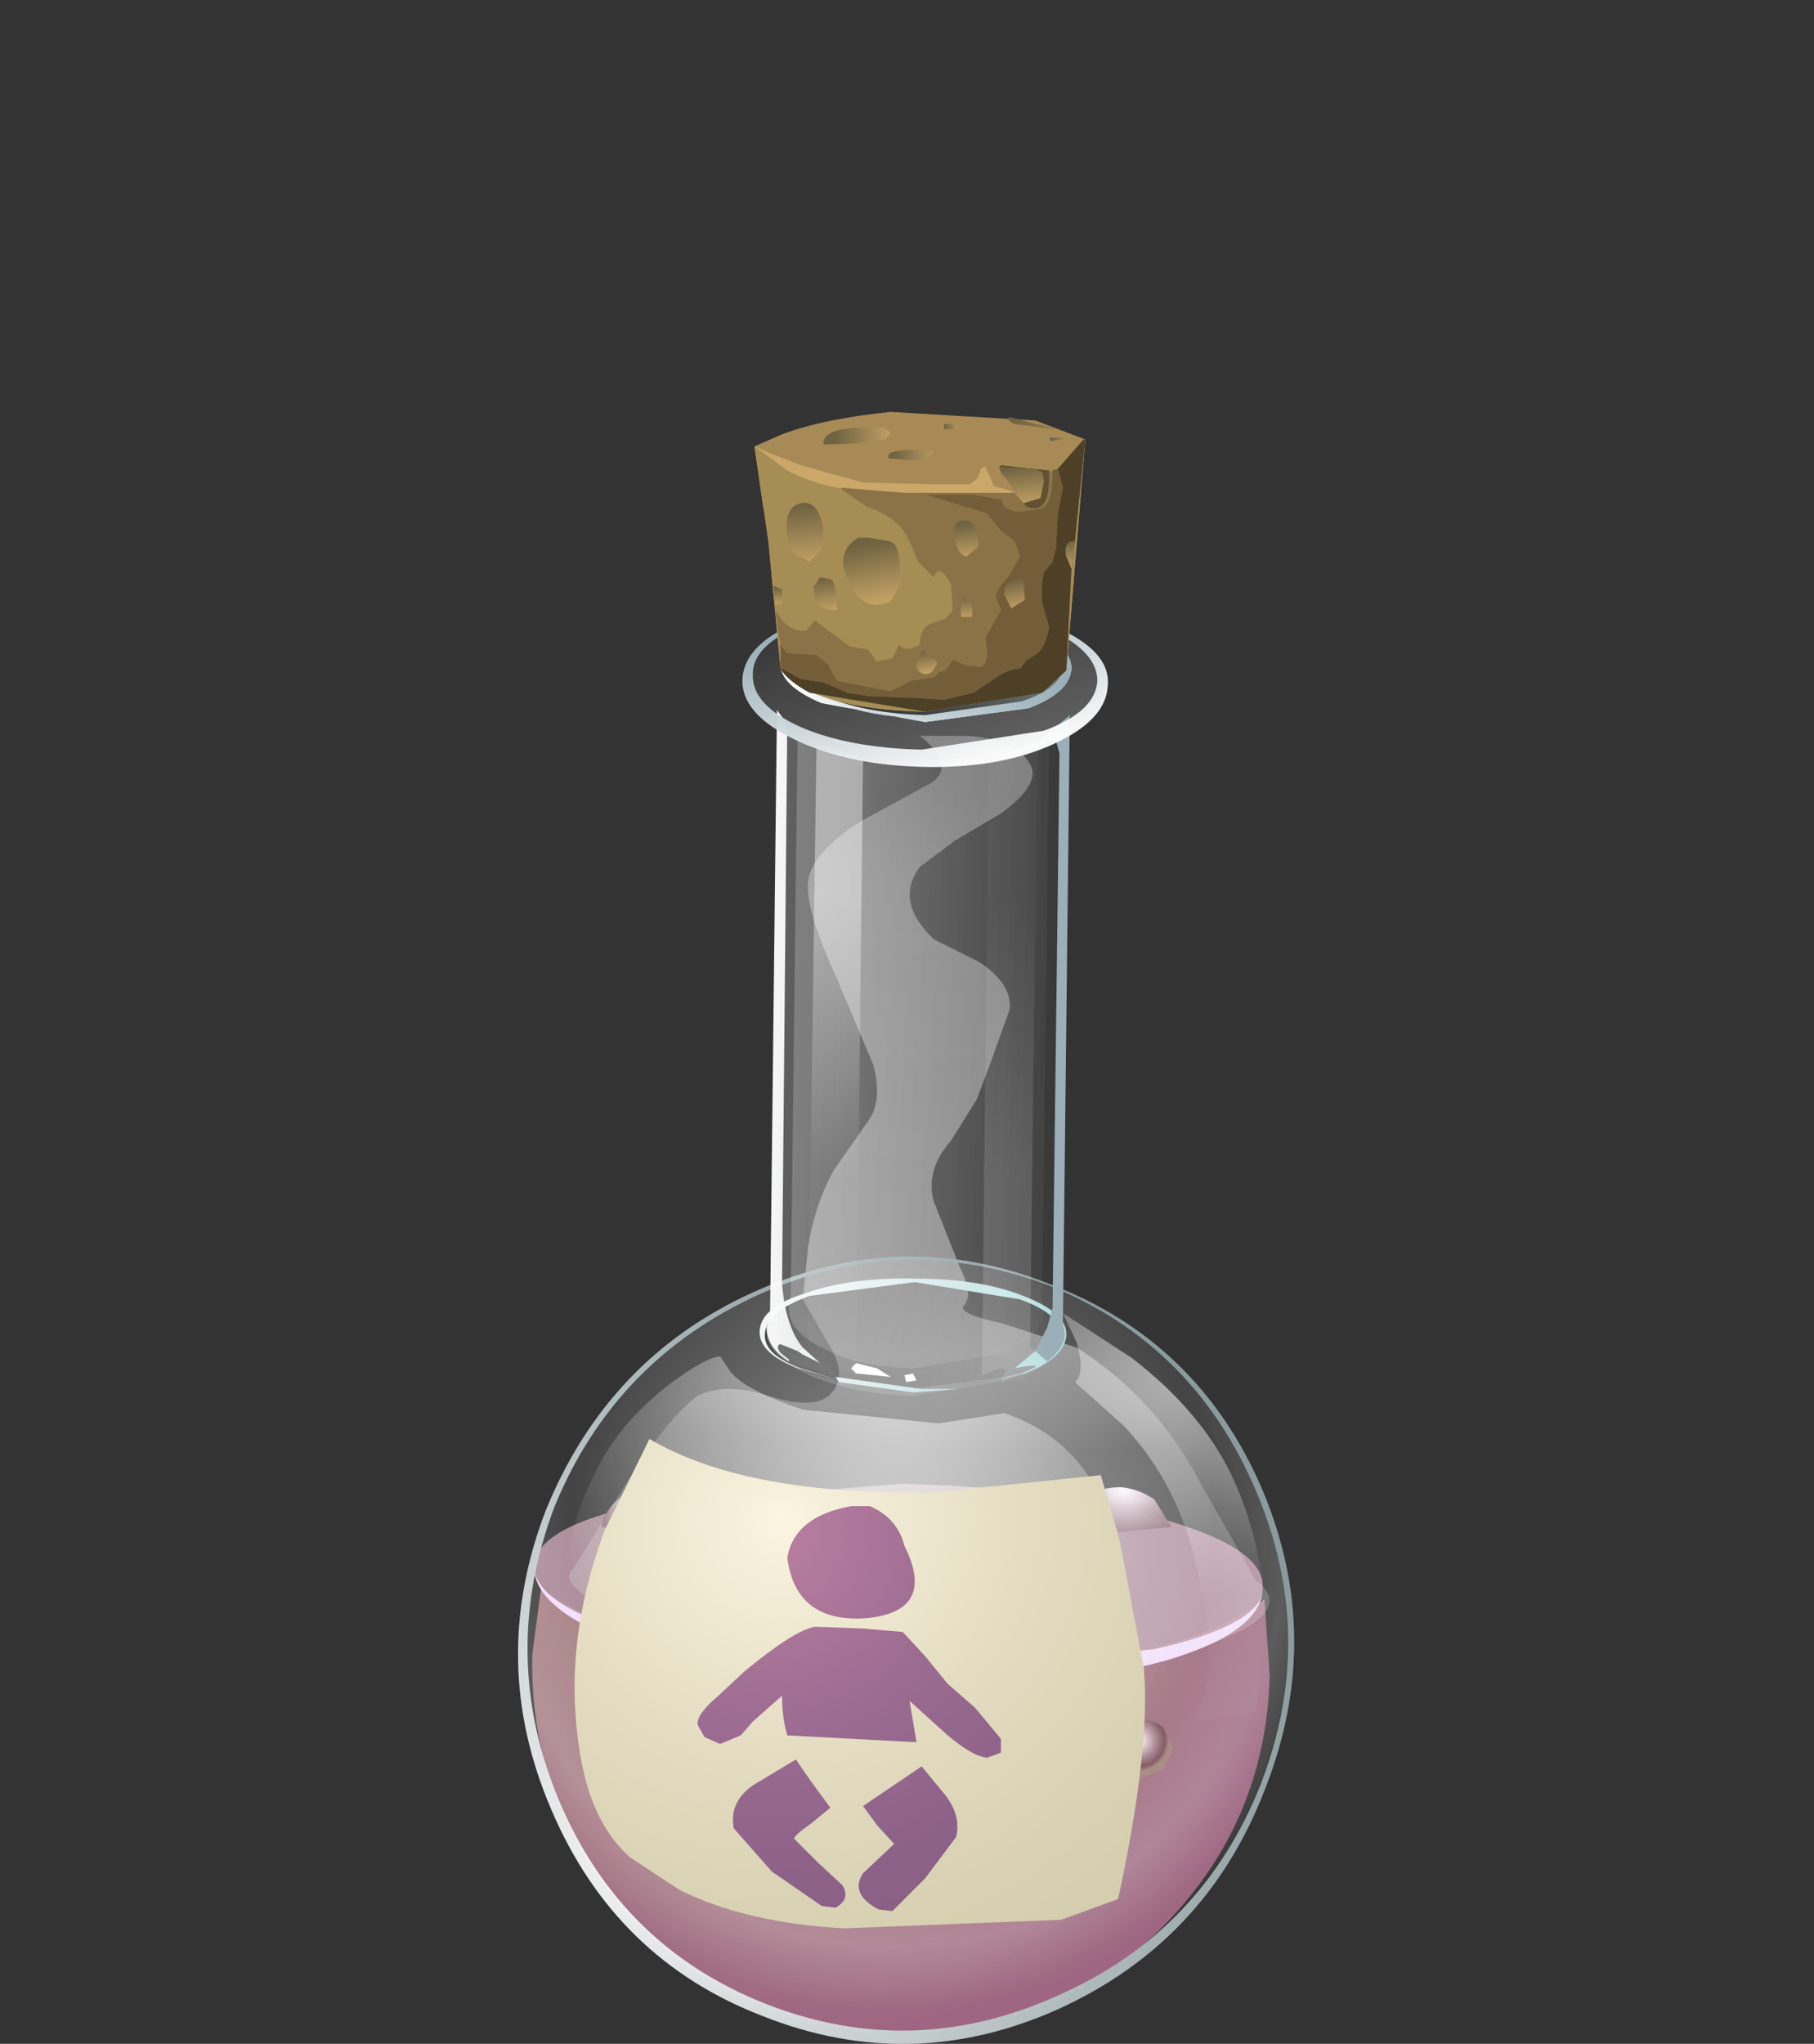 <?xml version="1.0" encoding="UTF-8" standalone="no"?>
<svg xmlns:xlink="http://www.w3.org/1999/xlink" height="59.3px" width="52.65px" xmlns="http://www.w3.org/2000/svg">
  <rect width="100%" height="100%" fill="#333333" stroke="none"/>
  <g transform="matrix(1.0, 0.0, 0.0, 1.0, 0.0, 0.0)">
    <use height="47.45" transform="matrix(1.0, 0.0, 0.0, 1.0, 15.05, 11.85)" width="22.5" xlink:href="#shape0"/>
  </g>
  <defs>
    <g id="shape0" transform="matrix(1.0, 0.0, 0.0, 1.0, -15.05, -11.85)">
      <path d="M25.85 59.0 Q21.45 58.9 18.4 55.7 15.35 52.45 15.45 48.0 L15.7 46.1 Q17.05 47.1 19.8 47.8 L25.95 48.55 32.5 48.05 Q35.4 47.45 36.7 46.4 L36.85 48.6 Q36.75 53.0 33.55 56.1 30.3 59.1 25.85 59.0" fill="url(#gradient0)" fill-rule="evenodd" stroke="none"/>
      <path d="M26.15 43.05 Q30.55 43.15 33.65 44.05 36.7 44.9 36.65 46.05 36.65 47.15 33.5 47.85 L26.0 48.45 Q21.6 48.3 18.55 47.45 15.45 46.55 15.5 45.45 15.55 44.3 18.65 43.65 L26.15 43.05" fill="url(#gradient1)" fill-rule="evenodd" stroke="none"/>
      <path d="M15.5 45.5 Q15.6 46.6 18.55 47.45 21.6 48.3 26.0 48.45 L33.5 47.85 Q36.6 47.15 36.65 46.1 36.6 47.3 34.1 48.1 31.2 49.0 26.15 48.85 21.05 48.7 18.1 47.65 15.55 46.7 15.5 45.5" fill="#f4ddfe" fill-rule="evenodd" stroke="none"/>
      <path d="M27.15 49.1 Q27.75 49.1 28.2 49.55 28.65 49.95 28.6 50.55 L28.15 51.55 Q27.7 51.95 27.05 51.9 26.45 51.9 26.05 51.5 25.6 51.05 25.6 50.5 25.65 49.9 26.05 49.5 26.5 49.1 27.15 49.1" fill="url(#gradient2)" fill-rule="evenodd" stroke="none"/>
      <path d="M18.65 49.05 L18.45 49.65 17.8 49.85 17.15 49.6 16.9 49.0 Q16.9 48.7 17.2 48.45 L17.85 48.2 Q18.2 48.2 18.45 48.45 L18.65 49.05" fill="url(#gradient3)" fill-rule="evenodd" stroke="none"/>
      <path d="M22.65 48.65 L22.4 49.2 21.75 49.45 Q21.4 49.4 21.15 49.15 20.85 48.9 20.9 48.55 20.9 48.25 21.2 48.0 21.45 47.75 21.8 47.75 L22.45 48.05 22.65 48.65" fill="url(#gradient4)" fill-rule="evenodd" stroke="none"/>
      <path d="M27.3 46.55 Q27.3 46.2 27.6 45.95 27.85 45.7 28.2 45.75 L28.85 46.0 29.05 46.6 28.8 47.15 28.15 47.4 27.55 47.15 Q27.25 46.9 27.3 46.55" fill="url(#gradient5)" fill-rule="evenodd" stroke="none"/>
      <path d="M23.4 53.2 Q23.4 53.75 22.95 54.15 22.5 54.55 21.85 54.55 21.25 54.5 20.85 54.1 20.4 53.7 20.45 53.1 20.45 52.5 20.85 52.1 21.3 51.7 21.95 51.75 22.55 51.75 23.0 52.2 23.45 52.6 23.4 53.2" fill="url(#gradient6)" fill-rule="evenodd" stroke="none"/>
      <path d="M34.05 50.75 L33.75 51.35 33.1 51.6 Q32.7 51.55 32.45 51.3 32.2 51.1 32.25 50.7 32.25 50.35 32.5 50.1 L33.15 49.9 Q33.5 49.9 33.8 50.15 L34.05 50.75" fill="url(#gradient7)" fill-rule="evenodd" stroke="none"/>
      <path d="M18.8 44.7 L17.45 44.3 Q17.55 43.8 17.95 43.5 18.35 43.1 18.85 43.15 19.4 43.2 19.75 43.55 20.15 43.95 20.2 44.5 L18.8 44.7" fill="url(#gradient8)" fill-rule="evenodd" stroke="none"/>
      <path d="M28.25 45.35 Q28.65 45.35 28.9 45.65 29.25 45.95 29.25 46.4 L28.15 46.55 27.1 46.25 Q27.3 45.3 28.25 45.35" fill="url(#gradient9)" fill-rule="evenodd" stroke="none"/>
      <path d="M24.45 47.8 Q23.25 47.75 22.85 47.35 23.0 46.75 23.45 46.35 23.9 45.95 24.45 46.0 25.1 46.05 25.55 46.5 26.0 46.9 26.05 47.55 L24.45 47.8" fill="url(#gradient10)" fill-rule="evenodd" stroke="none"/>
      <path d="M32.5 44.45 L31.05 44.1 Q31.35 43.15 32.55 43.15 33.05 43.2 33.5 43.5 L34.0 44.3 32.5 44.45" fill="url(#gradient11)" fill-rule="evenodd" stroke="none"/>
      <path d="M28.05 21.35 Q29.45 21.45 29.85 22.1 30.3 22.7 29.05 23.6 L27.7 24.4 26.7 25.15 Q25.95 26.15 27.1 27.25 L28.4 27.9 Q29.4 28.55 29.3 29.3 L28.8 30.7 28.35 31.9 27.6 33.1 Q26.85 33.95 27.1 34.85 L27.85 36.75 Q28.25 37.55 28.0 37.85 27.7 38.1 29.1 38.4 L31.25 39.1 Q33.55 40.55 34.85 43.05 L36.45 45.85 Q37.6 46.7 35.4 47.6 32.75 48.7 27.25 48.5 21.85 48.4 18.65 47.1 16.0 46.05 16.65 45.5 L18.1 43.15 Q19.45 41.05 20.25 40.5 21.05 40.1 22.3 40.5 23.55 40.9 24.05 40.5 24.65 39.95 24.05 39.0 L23.3 37.7 23.45 36.2 Q23.65 34.95 24.2 33.95 L25.25 32.45 Q25.6 31.9 25.35 30.9 L24.25 28.3 Q23.45 26.55 23.45 25.75 23.4 24.85 24.95 23.85 L27.05 22.7 Q27.75 22.2 26.7 21.35 L28.05 21.35" fill="url(#gradient12)" fill-rule="evenodd" stroke="none"/>
      <path d="M21.85 37.5 Q26.15 35.55 30.45 37.25 34.8 38.9 36.65 43.25 38.45 47.55 36.7 51.95 35.0 56.35 30.7 58.3 26.45 60.2 22.15 58.5 17.85 56.85 16.0 52.5 14.15 48.2 15.85 43.8 17.65 39.4 21.85 37.5" fill="url(#gradient13)" fill-rule="evenodd" stroke="none"/>
      <path d="M22.05 37.55 Q17.85 39.45 16.1 43.7 14.45 48.05 16.25 52.3 18.05 56.5 22.25 58.15 26.5 59.8 30.7 57.9 34.9 56.05 36.6 51.75 38.25 47.45 36.45 43.25 34.65 39.0 30.45 37.3 26.2 35.7 22.05 37.55 M22.15 58.5 Q17.85 56.85 16.0 52.5 14.15 48.2 15.85 43.8 17.65 39.4 21.85 37.5 26.15 35.55 30.45 37.25 34.8 38.9 36.65 43.25 38.45 47.55 36.7 51.95 35.0 56.35 30.7 58.3 26.45 60.2 22.15 58.5" fill="url(#gradient14)" fill-rule="evenodd" stroke="none"/>
      <path d="M19.15 51.9 Q16.55 51.0 16.3 47.7 16.1 44.8 17.5 42.3 18.2 41.1 19.45 40.15 20.45 39.4 20.9 39.35 L21.2 39.8 Q21.65 40.35 23.3 40.9 L27.25 41.3 29.15 41.0 Q31.8 41.9 32.45 44.95 32.75 46.5 32.55 47.85 L32.45 49.15 Q32.15 50.65 31.2 51.65 28.05 54.85 19.15 51.9" fill="url(#gradient15)" fill-rule="evenodd" stroke="none"/>
      <path d="M31.2 40.1 Q31.5 39.85 31.25 38.95 L30.85 38.1 32.85 39.4 Q35.05 41.1 35.9 43.15 36.8 45.25 36.7 47.65 L36.45 49.65 34.65 49.95 35.0 49.0 Q35.25 47.55 34.7 45.35 34.2 43.1 32.65 41.4 L31.2 40.1" fill="url(#gradient16)" fill-rule="evenodd" stroke="none"/>
      <path d="M22.05 38.6 Q22.1 37.9 23.45 37.5 24.75 37.05 26.6 37.1 28.45 37.1 29.7 37.6 31.0 38.1 30.95 38.75 30.9 39.4 29.75 39.85 L28.4 40.15 29.65 39.85 Q30.75 39.4 30.8 38.8 30.85 38.15 29.6 37.7 L26.55 37.2 23.5 37.6 Q22.25 38.05 22.2 38.7 22.15 39.3 23.25 39.7 L24.5 40.1 23.15 39.7 Q22.0 39.25 22.05 38.6" fill="url(#gradient17)" fill-rule="evenodd" stroke="none"/>
      <path d="M26.55 37.2 L29.6 37.7 Q30.85 38.15 30.8 38.8 30.75 39.45 29.45 39.9 L26.45 40.3 Q24.65 40.25 23.4 39.8 22.15 39.3 22.2 38.7 22.25 38.05 23.5 37.6 L26.55 37.2" fill="url(#gradient18)" fill-rule="evenodd" stroke="none"/>
      <path d="M29.85 20.55 Q31.05 20.1 31.1 19.4 31.1 18.75 29.9 18.25 L26.9 17.7 23.9 18.1 Q22.65 18.55 22.65 19.25 22.65 19.9 23.85 20.4 L26.85 20.95 29.85 20.55 M32.15 19.9 Q32.1 20.9 30.55 21.6 29.0 22.3 26.8 22.25 24.6 22.2 23.05 21.45 21.5 20.7 21.55 19.7 21.6 18.7 23.15 18.05 24.7 17.35 26.95 17.4 29.15 17.5 30.65 18.2 32.25 18.9 32.15 19.9" fill="url(#gradient19)" fill-rule="evenodd" stroke="none"/>
      <path d="M29.6 21.85 Q30.8 21.45 31.05 20.85 L30.85 38.5 30.9 38.8 Q30.85 39.5 29.6 40.0 L26.5 40.5 Q24.75 40.45 23.5 39.9 22.25 39.35 22.25 38.65 L22.35 38.3 22.6 20.7 Q22.85 21.3 24.0 21.75 25.2 22.2 26.8 22.25 L29.6 21.85" fill="url(#gradient20)" fill-rule="evenodd" stroke="none"/>
      <path d="M23.15 21.25 Q24.35 22.1 26.75 22.1 29.15 22.2 30.45 21.35 L30.25 37.75 30.3 38.05 Q30.25 38.75 29.2 39.25 L26.55 39.7 Q25.0 39.7 23.95 39.15 22.85 38.65 22.9 37.9 L22.95 37.6 23.15 21.25" fill="url(#gradient21)" fill-rule="evenodd" stroke="none"/>
      <path d="M26.5 40.4 L24.35 40.1 24.25 39.95 26.75 40.3 27.85 40.3 26.5 40.4" fill="url(#gradient22)" fill-rule="evenodd" stroke="none"/>
      <path d="M22.55 20.6 L22.85 21.0 22.7 37.05 22.7 37.25 Q22.8 38.5 23.3 39.1 L23.15 39.2 22.65 39.0 Q22.5 39.05 22.65 39.25 L22.9 39.45 22.9 39.5 Q22.25 39.1 22.25 38.5 L22.35 38.25 22.55 20.6" fill="url(#gradient23)" fill-rule="evenodd" stroke="none"/>
      <path d="M30.75 21.85 L30.65 21.5 Q30.55 21.45 30.1 21.7 L30.1 21.55 31.05 20.75 30.85 38.4 30.9 38.7 Q30.9 39.1 30.4 39.5 L30.05 39.2 30.4 38.5 30.55 37.95 30.75 21.85" fill="url(#gradient24)" fill-rule="evenodd" stroke="none"/>
      <path d="M23.7 21.55 L25.05 21.95 24.85 39.55 24.7 39.7 24.85 39.85 24.85 39.9 24.25 39.65 24.15 39.7 24.25 39.95 22.9 39.45 23.15 39.2 23.3 39.3 23.8 39.55 23.3 39.1 23.45 39.05 23.7 21.55" fill="url(#gradient25)" fill-rule="evenodd" stroke="none"/>
      <path d="M23.3 39.3 L23.15 39.2 23.3 39.1 23.8 39.55 23.3 39.3" fill="url(#gradient26)" fill-rule="evenodd" stroke="none"/>
      <path d="M23.3 39.3 L23.15 39.2 23.3 39.1 23.8 39.55 23.3 39.3" fill="url(#gradient27)" fill-rule="evenodd" stroke="none"/>
      <path d="M28.7 21.95 L29.25 21.85 30.05 21.7 30.1 21.7 29.9 39.1 30.05 39.2 29.45 39.7 Q30.2 39.55 30.1 39.7 L29.05 40.1 29.2 39.75 29.05 39.7 28.5 39.9 28.7 21.95" fill="url(#gradient28)" fill-rule="evenodd" stroke="none"/>
      <path d="M30.05 21.7 L29.25 21.85 30.1 21.55 30.1 21.7 30.05 21.7" fill="url(#gradient29)" fill-rule="evenodd" stroke="none"/>
      <path d="M30.05 21.7 L29.25 21.85 30.1 21.55 30.1 21.7 30.05 21.7" fill="url(#gradient30)" fill-rule="evenodd" stroke="none"/>
      <path d="M30.05 39.2 L30.4 39.5 30.1 39.7 Q30.2 39.55 29.45 39.7 L30.05 39.2" fill="url(#gradient31)" fill-rule="evenodd" stroke="none"/>
      <path d="M30.05 39.2 L30.4 39.5 30.1 39.7 Q30.2 39.55 29.45 39.7 L30.05 39.2" fill="url(#gradient32)" fill-rule="evenodd" stroke="none"/>
      <path d="M24.7 39.7 L24.85 39.55 25.45 39.7 25.85 39.95 24.85 39.85 24.7 39.7" fill="#ffffff" fill-rule="evenodd" stroke="none"/>
      <path d="M26.3 40.1 L26.25 39.9 26.5 39.85 26.6 40.05 26.3 40.1" fill="#ffffff" fill-rule="evenodd" stroke="none"/>
      <path d="M31.1 19.4 Q31.05 20.1 29.85 20.55 L26.85 20.95 23.85 20.4 Q22.65 19.9 22.65 19.25 22.65 18.55 23.9 18.1 L26.9 17.7 29.9 18.25 Q31.1 18.75 31.1 19.4" fill="url(#gradient33)" fill-rule="evenodd" stroke="none"/>
      <path d="M30.3 21.2 Q31.8 20.65 31.85 19.75 31.85 18.9 30.45 18.25 29.0 17.6 26.9 17.55 24.85 17.5 23.35 18.1 21.85 18.7 21.85 19.55 21.8 20.45 23.25 21.1 24.65 21.7 26.75 21.75 L30.3 21.2 M30.65 18.2 Q32.25 18.9 32.15 19.9 32.1 20.9 30.55 21.6 29.0 22.3 26.8 22.25 24.6 22.2 23.05 21.45 21.5 20.7 21.55 19.7 21.6 18.7 23.15 18.05 24.7 17.35 26.95 17.4 29.15 17.5 30.65 18.2" fill="url(#gradient34)" fill-rule="evenodd" stroke="none"/>
      <path d="M28.95 17.95 L30.0 18.3 Q31.1 18.75 31.1 19.4 31.05 20.1 29.85 20.55 L26.85 20.95 23.85 20.4 Q22.65 19.9 22.65 19.25 22.65 18.55 23.9 18.1 L25.05 17.85 24.05 18.1 Q22.85 18.55 22.85 19.2 22.85 19.85 24.0 20.3 25.15 20.8 26.85 20.85 L29.7 20.45 Q30.85 20.0 30.9 19.35 30.95 18.7 29.85 18.25 L28.95 17.95" fill="url(#gradient35)" fill-rule="evenodd" stroke="none"/>
      <path d="M28.45 17.85 L29.9 18.25 Q31.1 18.75 31.1 19.4 31.05 20.1 29.85 20.55 L26.85 20.95 23.85 20.4 Q22.65 19.9 22.65 19.25 22.65 18.55 23.9 18.1 L25.1 17.8 Q24.55 17.9 24.1 18.1 22.95 18.5 22.9 19.1 22.85 19.75 24.05 20.25 25.2 20.7 26.85 20.75 L29.65 20.35 Q30.85 19.95 30.85 19.3 30.85 18.7 29.7 18.2 L28.45 17.85" fill="url(#gradient36)" fill-rule="evenodd" stroke="none"/>
      <path d="M31.5 12.75 L30.95 19.45 30.25 20.1 26.85 20.65 Q24.55 20.6 23.4 20.0 L22.65 19.35 22.3 15.7 21.9 12.95 22.7 12.6 Q23.9 12.15 25.85 11.95 L30.05 12.2 31.5 12.75" fill="#a78a56" fill-rule="evenodd" stroke="none"/>
      <path d="M28.15 14.05 L28.35 13.9 28.45 13.7 Q28.45 13.55 28.6 13.55 L28.85 14.1 29.35 14.25 29.65 14.55 29.3 15.05 28.75 15.25 26.05 15.5 23.35 15.25 22.15 14.7 21.9 12.95 22.35 13.15 23.25 13.5 25.05 14.0 27.05 14.05 28.15 14.05" fill="#cba769" fill-rule="evenodd" stroke="none"/>
      <path d="M25.65 12.4 L25.85 12.55 25.7 12.75 25.15 12.85 23.9 12.9 Q23.85 12.4 25.2 12.4 L25.65 12.4" fill="url(#gradient37)" fill-rule="evenodd" stroke="none"/>
      <path d="M25.8 13.3 Q25.65 13.05 26.6 13.05 L27.1 13.1 26.85 13.35 26.45 13.35 25.8 13.3" fill="url(#gradient38)" fill-rule="evenodd" stroke="none"/>
      <path d="M27.6 12.3 Q27.8 12.3 27.85 12.45 L27.4 12.45 27.4 12.3 27.6 12.3" fill="url(#gradient39)" fill-rule="evenodd" stroke="none"/>
      <path d="M29.45 12.3 Q29.2 12.2 29.3 12.1 L30.65 12.45 30.55 12.45 29.45 12.3" fill="url(#gradient40)" fill-rule="evenodd" stroke="none"/>
      <path d="M30.5 12.8 L30.45 12.7 31.1 12.7 30.5 12.8" fill="url(#gradient41)" fill-rule="evenodd" stroke="none"/>
      <path d="M29.55 14.3 L29.2 13.95 Q28.85 13.6 29.05 13.5 29.2 13.35 29.85 13.5 L30.5 13.7 31.45 12.75 31.5 12.75 30.95 19.45 30.25 20.1 26.85 20.65 Q24.55 20.6 23.4 20.0 L22.65 19.35 22.3 15.7 21.9 12.95 22.85 13.65 Q24.15 14.35 26.25 14.3 L29.55 14.3" fill="#a58d54" fill-rule="evenodd" stroke="none"/>
      <path d="M26.8 18.85 Q26.45 19.3 26.7 19.5 27.0 19.7 27.2 19.25 27.15 19.1 26.95 19.05 L26.8 18.85 M27.9 17.9 L28.2 17.9 Q28.3 17.5 28.05 17.45 L27.95 17.3 Q27.85 17.55 27.9 17.9 M28.1 15.1 L27.95 15.1 Q27.65 15.1 27.7 15.6 27.8 16.1 28.05 16.15 L28.4 15.85 Q28.4 15.3 28.1 15.1 M29.45 14.3 L29.7 14.6 Q29.8 14.75 30.05 14.75 30.45 14.7 30.45 13.9 L30.45 13.65 30.5 13.7 30.55 13.65 Q30.55 14.6 30.25 14.75 L29.6 14.85 Q29.05 14.8 29.1 14.5 L28.2 14.35 26.85 14.35 28.65 14.9 29.05 15.4 29.45 15.7 29.6 16.15 29.25 16.75 Q28.9 17.1 28.9 17.35 L29.05 17.7 28.8 18.15 28.6 18.5 28.65 18.9 Q28.65 19.3 28.45 19.35 L28.05 19.3 27.65 19.15 27.45 19.45 27.25 19.5 27.1 19.65 26.45 19.75 25.85 20.05 24.5 19.8 24.3 19.75 24.2 19.6 24.05 19.3 23.7 19.0 22.85 18.95 22.65 18.7 22.5 17.7 22.75 18.05 Q23.05 18.35 23.4 18.3 L23.65 18.0 24.65 18.75 25.2 18.85 25.45 19.2 25.9 19.1 26.1 18.7 Q26.25 18.95 26.7 18.7 26.7 18.15 27.15 18.05 L27.45 17.95 27.65 17.7 27.6 16.95 Q27.25 16.3 27.1 16.75 L26.65 16.3 26.35 15.6 Q26.05 15.0 25.15 14.7 L24.5 14.25 24.4 14.15 26.25 14.3 29.45 14.3" fill="#8b7347" fill-rule="evenodd" stroke="none"/>
      <path d="M30.0 13.6 L29.0 13.55 29.05 13.5 30.45 13.65 30.45 13.9 Q30.45 14.7 30.05 14.75 29.8 14.75 29.7 14.6 L30.2 14.45 30.3 13.95 30.25 13.7 30.0 13.6" fill="#615031" fill-rule="evenodd" stroke="none"/>
      <path d="M29.15 17.25 L29.35 17.65 29.75 17.4 29.7 16.8 29.4 16.85 Q29.15 16.9 29.15 17.25 M30.55 13.65 L30.7 13.6 30.85 14.15 30.7 14.9 30.65 15.9 30.55 16.3 30.3 16.6 Q30.2 17.0 30.25 17.5 L30.45 18.2 Q30.35 18.8 30.05 19.0 L29.8 19.15 29.6 19.4 Q29.25 19.4 28.85 19.7 L28.25 20.1 27.4 20.3 26.55 20.25 25.25 20.2 24.6 20.1 23.9 19.8 23.25 19.7 22.7 19.4 22.65 19.4 22.65 18.7 22.85 18.95 23.7 19.0 24.05 19.3 24.2 19.6 24.3 19.75 24.5 19.8 25.85 20.05 26.45 19.75 27.1 19.65 27.25 19.5 27.45 19.45 27.65 19.15 28.05 19.3 28.45 19.35 Q28.65 19.3 28.65 18.9 L28.6 18.5 28.8 18.15 29.05 17.7 28.9 17.35 Q28.9 17.1 29.25 16.75 L29.6 16.15 29.45 15.7 29.05 15.4 28.65 14.9 26.85 14.35 28.2 14.35 29.1 14.5 Q29.05 14.8 29.6 14.85 L30.25 14.75 Q30.55 14.6 30.55 13.65" fill="#735e39" fill-rule="evenodd" stroke="none"/>
      <path d="M30.85 14.15 L30.7 13.6 31.45 12.75 31.5 12.75 31.2 15.7 Q30.85 15.7 30.95 16.15 L31.1 16.5 30.95 19.45 30.25 20.1 26.85 20.65 23.5 20.1 Q22.85 19.75 22.65 19.4 L22.7 19.4 23.25 19.7 23.9 19.8 24.6 20.1 25.25 20.2 26.55 20.25 27.4 20.3 28.25 20.1 28.85 19.7 Q29.25 19.4 29.6 19.4 L29.8 19.15 30.05 19.0 Q30.35 18.8 30.45 18.2 L30.25 17.5 Q30.2 17.0 30.3 16.6 L30.55 16.3 30.65 15.9 30.7 14.9 30.85 14.15" fill="#4d4027" fill-rule="evenodd" stroke="none"/>
      <path d="M23.5 16.3 L23.1 16.1 Q22.85 15.9 22.85 15.5 22.75 14.7 23.25 14.6 23.75 14.5 23.9 15.35 L23.85 15.95 23.5 16.3" fill="url(#gradient42)" fill-rule="evenodd" stroke="none"/>
      <path d="M25.85 17.45 Q25.05 17.8 24.65 16.9 24.2 16.05 24.9 15.6 L25.2 15.6 25.8 15.7 Q26.05 15.75 26.1 16.2 L26.15 16.9 25.85 17.45" fill="url(#gradient43)" fill-rule="evenodd" stroke="none"/>
      <path d="M23.65 17.4 L23.6 17.05 23.8 16.75 24.1 16.8 Q24.3 16.9 24.3 17.7 23.75 17.7 23.65 17.4" fill="url(#gradient44)" fill-rule="evenodd" stroke="none"/>
      <path d="M22.45 17.0 L22.7 17.1 22.7 17.5 22.5 17.55 22.45 17.0" fill="url(#gradient45)" fill-rule="evenodd" stroke="none"/>
      <path d="M28.05 16.15 Q27.8 16.1 27.7 15.6 27.65 15.1 27.95 15.1 L28.1 15.1 Q28.4 15.3 28.4 15.85 L28.05 16.15" fill="#705c39" fill-rule="evenodd" stroke="none"/>
      <path d="M28.05 16.15 Q27.8 16.1 27.7 15.6 27.65 15.1 27.95 15.1 L28.1 15.1 Q28.4 15.3 28.4 15.85 L28.05 16.15" fill="url(#gradient46)" fill-rule="evenodd" stroke="none"/>
      <path d="M28.05 17.45 Q28.3 17.5 28.2 17.9 L27.9 17.9 Q27.85 17.55 27.95 17.3 L28.05 17.45" fill="#705c39" fill-rule="evenodd" stroke="none"/>
      <path d="M28.05 17.45 Q28.3 17.5 28.2 17.9 L27.9 17.9 Q27.85 17.55 27.95 17.3 L28.05 17.45" fill="url(#gradient47)" fill-rule="evenodd" stroke="none"/>
      <path d="M26.95 19.05 Q27.15 19.1 27.2 19.25 27.0 19.7 26.7 19.5 26.45 19.3 26.8 18.85 L26.95 19.05" fill="#705c39" fill-rule="evenodd" stroke="none"/>
      <path d="M26.95 19.05 Q27.15 19.1 27.2 19.25 27.0 19.7 26.7 19.5 26.45 19.3 26.8 18.85 L26.95 19.05" fill="url(#gradient48)" fill-rule="evenodd" stroke="none"/>
      <path d="M29.4 16.85 L29.7 16.8 29.75 17.4 29.35 17.65 29.15 17.25 Q29.15 16.9 29.4 16.85" fill="#615031" fill-rule="evenodd" stroke="none"/>
      <path d="M29.4 16.85 L29.7 16.8 29.75 17.4 29.35 17.65 29.15 17.25 Q29.15 16.9 29.4 16.85" fill="url(#gradient49)" fill-rule="evenodd" stroke="none"/>
      <path d="M30.95 16.15 Q30.85 15.7 31.2 15.7 L31.1 16.5 30.95 16.15" fill="#4d4027" fill-rule="evenodd" stroke="none"/>
      <path d="M30.95 16.15 Q30.85 15.7 31.2 15.7 L31.1 16.5 30.95 16.15" fill="url(#gradient50)" fill-rule="evenodd" stroke="none"/>
      <path d="M29.45 14.2 L29.05 13.7 29.0 13.55 30.0 13.6 30.25 13.7 30.3 13.95 30.2 14.45 29.7 14.6 29.45 14.3 29.55 14.3 29.45 14.15 29.45 14.2" fill="#615031" fill-rule="evenodd" stroke="none"/>
      <path d="M29.45 14.2 L29.05 13.7 29.0 13.55 30.0 13.6 30.25 13.7 30.3 13.95 30.2 14.45 29.7 14.6 29.45 14.3 29.55 14.3 29.45 14.15 29.45 14.2" fill="url(#gradient51)" fill-rule="evenodd" stroke="none"/>
      <path d="M18.85 41.75 Q21.65 43.4 27.1 43.3 L31.95 42.8 32.5 44.7 33.2 48.4 Q33.4 50.75 32.45 55.1 L30.8 55.7 24.5 55.95 Q21.7 55.8 19.75 54.85 L18.3 53.9 Q17.1 52.85 16.8 50.65 16.35 47.6 17.55 44.4 L18.85 41.75" fill="url(#gradient52)" fill-rule="evenodd" stroke="none"/>
      <path d="M24.7 43.7 L25.25 43.7 Q26.05 44.05 26.25 44.85 27.2 46.75 25.15 46.95 23.1 47.1 22.85 45.2 23.05 44.0 24.7 43.7" fill="url(#gradient53)" fill-rule="evenodd" stroke="none"/>
      <path d="M27.5 48.85 L28.3 49.55 29.05 50.45 29.05 50.85 28.65 51.0 Q28.2 50.95 27.45 50.3 L26.4 49.35 26.6 50.55 22.85 50.35 Q22.7 49.85 22.7 49.2 L21.85 49.95 21.5 50.35 20.9 50.6 20.45 50.4 20.25 50.05 Q20.2 49.75 20.85 49.2 L21.6 48.5 Q23.05 47.3 23.65 47.2 L25.05 47.25 26.2 47.35 26.85 48.05 27.5 48.85" fill="url(#gradient54)" fill-rule="evenodd" stroke="none"/>
      <path d="M23.75 54.05 L24.45 54.7 Q24.7 55.1 24.25 55.35 L23.85 55.3 22.4 54.3 21.3 53.05 Q21.15 52.3 21.85 51.8 L23.1 51.05 23.55 51.7 24.1 52.45 23.55 52.9 Q23.05 53.25 23.05 53.35 L23.75 54.05" fill="url(#gradient55)" fill-rule="evenodd" stroke="none"/>
      <path d="M25.9 55.45 L25.5 55.4 Q24.65 54.95 25.05 54.35 L25.95 53.5 25.45 52.95 25.05 52.4 26.75 51.25 27.45 52.1 Q27.9 52.7 27.75 53.3 L26.85 54.5 25.9 55.45" fill="url(#gradient56)" fill-rule="evenodd" stroke="none"/>
    </g>
    <radialGradient cx="0" cy="0" gradientTransform="matrix(0.007, 0.016, 0.016, -0.007, 23.75, 44.9)" gradientUnits="userSpaceOnUse" id="gradient0" r="819.2" spreadMethod="pad">
      <stop offset="0.0" stop-color="#e5c3a8" stop-opacity="0.667"/>
      <stop offset="0.988" stop-color="#ae6a8b" stop-opacity="0.847"/>
    </radialGradient>
    <radialGradient cx="0" cy="0" gradientTransform="matrix(0.005, 0.012, 0.012, -0.006, 23.7, 42.5)" gradientUnits="userSpaceOnUse" id="gradient1" r="819.2" spreadMethod="pad">
      <stop offset="0.0" stop-color="#d1bdb8" stop-opacity="0.667"/>
      <stop offset="0.988" stop-color="#be8fa7" stop-opacity="0.847"/>
    </radialGradient>
    <radialGradient cx="0" cy="0" gradientTransform="matrix(6.0E-4, 0.002, 0.002, -6.0E-4, 26.95, 50.1)" gradientUnits="userSpaceOnUse" id="gradient2" r="819.2" spreadMethod="pad">
      <stop offset="0.0" stop-color="#ffffff"/>
      <stop offset="0.165" stop-color="#eddbe5"/>
      <stop offset="0.859" stop-color="#6f424d" stop-opacity="0.847"/>
      <stop offset="1.0" stop-color="#9f8075" stop-opacity="0.847"/>
    </radialGradient>
    <radialGradient cx="0" cy="0" gradientTransform="matrix(3.0E-4, 0.001, 0.001, -3.0E-4, 17.7, 48.75)" gradientUnits="userSpaceOnUse" id="gradient3" r="819.2" spreadMethod="pad">
      <stop offset="0.0" stop-color="#ffffff"/>
      <stop offset="0.165" stop-color="#eddbe5"/>
      <stop offset="0.859" stop-color="#6f424d" stop-opacity="0.847"/>
      <stop offset="1.0" stop-color="#9f8075" stop-opacity="0.847"/>
    </radialGradient>
    <radialGradient cx="0" cy="0" gradientTransform="matrix(3.0E-4, 0.001, 0.001, -3.0E-4, 21.65, 48.3)" gradientUnits="userSpaceOnUse" id="gradient4" r="819.2" spreadMethod="pad">
      <stop offset="0.0" stop-color="#ffffff"/>
      <stop offset="0.165" stop-color="#eddbe5"/>
      <stop offset="0.859" stop-color="#6f424d" stop-opacity="0.847"/>
      <stop offset="1.0" stop-color="#9f8075" stop-opacity="0.847"/>
    </radialGradient>
    <radialGradient cx="0" cy="0" gradientTransform="matrix(3.0E-4, 0.001, 0.001, -3.0E-4, 28.05, 46.3)" gradientUnits="userSpaceOnUse" id="gradient5" r="819.2" spreadMethod="pad">
      <stop offset="0.0" stop-color="#ffffff"/>
      <stop offset="0.165" stop-color="#eddbe5"/>
      <stop offset="0.859" stop-color="#6f424d" stop-opacity="0.847"/>
      <stop offset="1.0" stop-color="#9f8075" stop-opacity="0.847"/>
    </radialGradient>
    <radialGradient cx="0" cy="0" gradientTransform="matrix(6.0E-4, 0.002, 0.002, -6.0E-4, 21.75, 52.7)" gradientUnits="userSpaceOnUse" id="gradient6" r="819.2" spreadMethod="pad">
      <stop offset="0.0" stop-color="#ffffff"/>
      <stop offset="0.165" stop-color="#eddbe5"/>
      <stop offset="0.859" stop-color="#6f424d" stop-opacity="0.847"/>
      <stop offset="1.0" stop-color="#9f8075" stop-opacity="0.847"/>
    </radialGradient>
    <radialGradient cx="0" cy="0" gradientTransform="matrix(4.0E-4, 0.001, 0.001, -4.0E-4, 33.05, 50.5)" gradientUnits="userSpaceOnUse" id="gradient7" r="819.2" spreadMethod="pad">
      <stop offset="0.0" stop-color="#ffffff"/>
      <stop offset="0.165" stop-color="#eddbe5"/>
      <stop offset="0.859" stop-color="#6f424d" stop-opacity="0.847"/>
      <stop offset="1.0" stop-color="#9f8075" stop-opacity="0.847"/>
    </radialGradient>
    <radialGradient cx="0" cy="0" gradientTransform="matrix(-1.0E-4, 0.002, 0.003, 2.0E-4, 18.9, 43.2)" gradientUnits="userSpaceOnUse" id="gradient8" r="819.2" spreadMethod="pad">
      <stop offset="0.0" stop-color="#ffffff"/>
      <stop offset="0.165" stop-color="#eddbe5"/>
      <stop offset="0.859" stop-color="#6f424d" stop-opacity="0.847"/>
      <stop offset="1.0" stop-color="#9f8075" stop-opacity="0.847"/>
    </radialGradient>
    <radialGradient cx="0" cy="0" gradientTransform="matrix(-1.0E-4, 0.001, 0.002, 2.0E-4, 28.25, 45.4)" gradientUnits="userSpaceOnUse" id="gradient9" r="819.2" spreadMethod="pad">
      <stop offset="0.0" stop-color="#ffffff"/>
      <stop offset="0.165" stop-color="#eddbe5"/>
      <stop offset="0.859" stop-color="#6f424d" stop-opacity="0.847"/>
      <stop offset="1.0" stop-color="#9f8075" stop-opacity="0.847"/>
    </radialGradient>
    <radialGradient cx="0" cy="0" gradientTransform="matrix(-2.0E-4, 0.002, 0.004, 3.0E-4, 24.55, 46.1)" gradientUnits="userSpaceOnUse" id="gradient10" r="819.2" spreadMethod="pad">
      <stop offset="0.0" stop-color="#ffffff"/>
      <stop offset="0.165" stop-color="#eddbe5"/>
      <stop offset="0.859" stop-color="#6f424d" stop-opacity="0.847"/>
      <stop offset="1.0" stop-color="#9f8075" stop-opacity="0.847"/>
    </radialGradient>
    <radialGradient cx="0" cy="0" gradientTransform="matrix(-1.0E-4, 0.002, 0.003, 2.0E-4, 32.6, 43.25)" gradientUnits="userSpaceOnUse" id="gradient11" r="819.2" spreadMethod="pad">
      <stop offset="0.0" stop-color="#ffffff"/>
      <stop offset="0.165" stop-color="#eddbe5"/>
      <stop offset="0.859" stop-color="#6f424d" stop-opacity="0.847"/>
      <stop offset="1.0" stop-color="#9f8075" stop-opacity="0.847"/>
    </radialGradient>
    <radialGradient cx="0" cy="0" gradientTransform="matrix(-8.0E-4, 0.024, 0.047, 0.002, 26.85, 22.4)" gradientUnits="userSpaceOnUse" id="gradient12" r="819.2" spreadMethod="pad">
      <stop offset="0.0" stop-color="#ffffff" stop-opacity="0.259"/>
      <stop offset="0.165" stop-color="#ebebeb" stop-opacity="0.369"/>
      <stop offset="0.859" stop-color="#e0e0e0" stop-opacity="0.459"/>
      <stop offset="1.0" stop-color="#ededed" stop-opacity="0.227"/>
    </radialGradient>
    <radialGradient cx="0" cy="0" gradientTransform="matrix(0.002, 0.017, 0.016, -0.002, 25.9, 44.35)" gradientUnits="userSpaceOnUse" id="gradient13" r="819.2" spreadMethod="pad">
      <stop offset="0.0" stop-color="#ffffff" stop-opacity="0.478"/>
      <stop offset="0.71" stop-color="#ffffff" stop-opacity="0.082"/>
      <stop offset="0.867" stop-color="#ffffff" stop-opacity="0.2"/>
      <stop offset="1.0" stop-color="#ffffff" stop-opacity="0.027"/>
    </radialGradient>
    <radialGradient cx="0" cy="0" gradientTransform="matrix(0.018, -0.016, -0.016, -0.018, 18.85, 53.5)" gradientUnits="userSpaceOnUse" id="gradient14" r="819.2" spreadMethod="pad">
      <stop offset="0.0" stop-color="#ffffff" stop-opacity="0.949"/>
      <stop offset="1.0" stop-color="#8a9b9e"/>
    </radialGradient>
    <radialGradient cx="0" cy="0" gradientTransform="matrix(0.003, 0.012, 0.014, -0.002, 25.85, 39.9)" gradientUnits="userSpaceOnUse" id="gradient15" r="819.2" spreadMethod="pad">
      <stop offset="0.0" stop-color="#ffffff" stop-opacity="0.588"/>
      <stop offset="1.0" stop-color="#ffffff" stop-opacity="0.0"/>
    </radialGradient>
    <radialGradient cx="0" cy="0" gradientTransform="matrix(0.002, 0.008, 0.009, -0.002, 34.45, 39.7)" gradientUnits="userSpaceOnUse" id="gradient16" r="819.2" spreadMethod="pad">
      <stop offset="0.0" stop-color="#ffffff" stop-opacity="0.62"/>
      <stop offset="1.0" stop-color="#ffffff" stop-opacity="0.027"/>
    </radialGradient>
    <linearGradient gradientTransform="matrix(0.005, 0.002, 0.002, -0.005, 26.5, 38.7)" gradientUnits="userSpaceOnUse" id="gradient17" spreadMethod="pad" x1="-819.2" x2="819.2">
      <stop offset="0.0" stop-color="#ffffff" stop-opacity="0.949"/>
      <stop offset="1.0" stop-color="#abd9db"/>
    </linearGradient>
    <linearGradient gradientTransform="matrix(0.004, 0.001, 0.001, -0.004, 26.7, 38.8)" gradientUnits="userSpaceOnUse" id="gradient18" spreadMethod="pad" x1="-819.2" x2="819.2">
      <stop offset="0.0" stop-color="#000000" stop-opacity="0.247"/>
      <stop offset="1.0" stop-color="#000000" stop-opacity="0.027"/>
    </linearGradient>
    <linearGradient gradientTransform="matrix(-9.0E-4, -0.003, -0.003, 9.0E-4, 26.85, 19.8)" gradientUnits="userSpaceOnUse" id="gradient19" spreadMethod="pad" x1="-819.2" x2="819.2">
      <stop offset="0.0" stop-color="#ffffff" stop-opacity="0.22"/>
      <stop offset="1.0" stop-color="#ffffff" stop-opacity="0.027"/>
    </linearGradient>
    <linearGradient gradientTransform="matrix(0.005, 2.0E-4, 3.0E-4, -0.011, 26.7, 30.6)" gradientUnits="userSpaceOnUse" id="gradient20" spreadMethod="pad" x1="-819.2" x2="819.2">
      <stop offset="0.0" stop-color="#ffffff" stop-opacity="0.22"/>
      <stop offset="1.0" stop-color="#ffffff" stop-opacity="0.027"/>
    </linearGradient>
    <linearGradient gradientTransform="matrix(0.005, 1.0E-4, 2.0E-4, -0.009, 26.7, 30.5)" gradientUnits="userSpaceOnUse" id="gradient21" spreadMethod="pad" x1="-819.2" x2="819.2">
      <stop offset="0.0" stop-color="#ffffff" stop-opacity="0.22"/>
      <stop offset="1.0" stop-color="#ffffff" stop-opacity="0.027"/>
    </linearGradient>
    <linearGradient gradientTransform="matrix(0.005, 2.0E-4, 3.0E-4, -0.01, 26.5, 40.2)" gradientUnits="userSpaceOnUse" id="gradient22" spreadMethod="pad" x1="-819.2" x2="819.2">
      <stop offset="0.0" stop-color="#ffffff" stop-opacity="0.949"/>
      <stop offset="1.0" stop-color="#abd9db"/>
    </linearGradient>
    <linearGradient gradientTransform="matrix(0.006, 2.0E-4, 3.0E-4, -0.012, 27.3, 30.2)" gradientUnits="userSpaceOnUse" id="gradient23" spreadMethod="pad" x1="-819.2" x2="819.2">
      <stop offset="0.0" stop-color="#ffffff" stop-opacity="0.949"/>
      <stop offset="1.0" stop-color="#809c89"/>
    </linearGradient>
    <linearGradient gradientTransform="matrix(0.005, 0.0, 0.0, -0.005, 26.2, 30.15)" gradientUnits="userSpaceOnUse" id="gradient24" spreadMethod="pad" x1="-819.2" x2="819.2">
      <stop offset="0.0" stop-color="#ffffff" stop-opacity="0.949"/>
      <stop offset="1.0" stop-color="#9aafb8"/>
    </linearGradient>
    <linearGradient gradientTransform="matrix(-1.0E-4, 0.005, 0.01, 3.0E-4, 24.15, 30.0)" gradientUnits="userSpaceOnUse" id="gradient25" spreadMethod="pad" x1="-819.2" x2="819.2">
      <stop offset="0.0" stop-color="#ffffff" stop-opacity="0.42"/>
      <stop offset="1.0" stop-color="#ffffff" stop-opacity="0.027"/>
    </linearGradient>
    <linearGradient gradientTransform="matrix(0.005, 1.0E-4, 3.0E-4, -0.01, 26.5, 39.4)" gradientUnits="userSpaceOnUse" id="gradient26" spreadMethod="pad" x1="-819.2" x2="819.2">
      <stop offset="0.0" stop-color="#ffffff" stop-opacity="0.949"/>
      <stop offset="1.0" stop-color="#abd9db"/>
    </linearGradient>
    <linearGradient gradientTransform="matrix(-1.0E-4, 0.002, 0.004, 1.0E-4, 23.55, 35.7)" gradientUnits="userSpaceOnUse" id="gradient27" spreadMethod="pad" x1="-819.2" x2="819.2">
      <stop offset="0.0" stop-color="#ffffff" stop-opacity="0.42"/>
      <stop offset="1.0" stop-color="#ffffff" stop-opacity="0.027"/>
    </linearGradient>
    <linearGradient gradientTransform="matrix(1.0E-4, -0.005, 0.01, 3.0E-4, 29.45, 30.1)" gradientUnits="userSpaceOnUse" id="gradient28" spreadMethod="pad" x1="-819.2" x2="819.2">
      <stop offset="0.0" stop-color="#ffffff" stop-opacity="0.137"/>
      <stop offset="1.0" stop-color="#ffffff" stop-opacity="0.027"/>
    </linearGradient>
    <linearGradient gradientTransform="matrix(0.006, 2.0E-4, 3.0E-4, -0.011, 26.9, 21.65)" gradientUnits="userSpaceOnUse" id="gradient29" spreadMethod="pad" x1="-819.2" x2="819.2">
      <stop offset="0.0" stop-color="#ffffff"/>
      <stop offset="1.0" stop-color="#abd9db"/>
    </linearGradient>
    <linearGradient gradientTransform="matrix(1.0E-4, -0.002, 0.004, 1.0E-4, 29.6, 25.3)" gradientUnits="userSpaceOnUse" id="gradient30" spreadMethod="pad" x1="-819.2" x2="819.2">
      <stop offset="0.0" stop-color="#ffffff" stop-opacity="0.137"/>
      <stop offset="1.0" stop-color="#ffffff" stop-opacity="0.027"/>
    </linearGradient>
    <linearGradient gradientTransform="matrix(0.006, 2.0E-4, 3.0E-4, -0.011, 26.65, 39.35)" gradientUnits="userSpaceOnUse" id="gradient31" spreadMethod="pad" x1="-819.2" x2="819.2">
      <stop offset="0.0" stop-color="#ffffff"/>
      <stop offset="1.0" stop-color="#abd9db"/>
    </linearGradient>
    <linearGradient gradientTransform="matrix(1.0E-4, -0.002, 0.004, 1.0E-4, 30.05, 35.8)" gradientUnits="userSpaceOnUse" id="gradient32" spreadMethod="pad" x1="-819.2" x2="819.2">
      <stop offset="0.0" stop-color="#ffffff" stop-opacity="0.137"/>
      <stop offset="1.0" stop-color="#ffffff" stop-opacity="0.027"/>
    </linearGradient>
    <linearGradient gradientTransform="matrix(0.005, 1.0E-4, 3.0E-4, -0.01, 26.85, 19.3)" gradientUnits="userSpaceOnUse" id="gradient33" spreadMethod="pad" x1="-819.2" x2="819.2">
      <stop offset="0.0" stop-color="#000000" stop-opacity="0.086"/>
      <stop offset="1.0" stop-color="#bcd9db" stop-opacity="0.42"/>
    </linearGradient>
    <linearGradient gradientTransform="matrix(-9.0E-4, -0.003, -0.003, 9.0E-4, 26.85, 19.8)" gradientUnits="userSpaceOnUse" id="gradient34" spreadMethod="pad" x1="-819.2" x2="819.2">
      <stop offset="0.0" stop-color="#ffffff" stop-opacity="0.949"/>
      <stop offset="1.0" stop-color="#9aafb8"/>
    </linearGradient>
    <linearGradient gradientTransform="matrix(0.004, 0.002, 0.002, -0.004, 26.85, 19.3)" gradientUnits="userSpaceOnUse" id="gradient35" spreadMethod="pad" x1="-819.2" x2="819.2">
      <stop offset="0.0" stop-color="#ffffff" stop-opacity="0.949"/>
      <stop offset="1.0" stop-color="#abd9db"/>
    </linearGradient>
    <linearGradient gradientTransform="matrix(0.005, 1.0E-4, 3.0E-4, -0.01, 26.85, 19.3)" gradientUnits="userSpaceOnUse" id="gradient36" spreadMethod="pad" x1="-819.2" x2="819.2">
      <stop offset="0.0" stop-color="#ffffff" stop-opacity="0.949"/>
      <stop offset="1.0" stop-color="#9aafb8"/>
    </linearGradient>
    <linearGradient gradientTransform="matrix(-0.001, 0.0, 0.0, 0.001, 25.05, 12.65)" gradientUnits="userSpaceOnUse" id="gradient37" spreadMethod="pad" x1="-819.2" x2="819.2">
      <stop offset="0.0" stop-color="#c1a064"/>
      <stop offset="1.0" stop-color="#706341"/>
    </linearGradient>
    <linearGradient gradientTransform="matrix(-8.0E-4, 0.0, 0.0, 9.0E-4, 26.6, 13.2)" gradientUnits="userSpaceOnUse" id="gradient38" spreadMethod="pad" x1="-819.2" x2="819.2">
      <stop offset="0.0" stop-color="#c1a064"/>
      <stop offset="1.0" stop-color="#706341"/>
    </linearGradient>
    <linearGradient gradientTransform="matrix(-3.0E-4, 0.0, 0.0, 3.0E-4, 27.65, 12.35)" gradientUnits="userSpaceOnUse" id="gradient39" spreadMethod="pad" x1="-819.2" x2="819.2">
      <stop offset="0.0" stop-color="#c1a064"/>
      <stop offset="1.0" stop-color="#706341"/>
    </linearGradient>
    <linearGradient gradientTransform="matrix(-0.002, 0.0, 0.0, 0.002, 31.05, 12.25)" gradientUnits="userSpaceOnUse" id="gradient40" spreadMethod="pad" x1="-819.2" x2="819.2">
      <stop offset="0.0" stop-color="#c1a064"/>
      <stop offset="1.0" stop-color="#706341"/>
    </linearGradient>
    <linearGradient gradientTransform="matrix(-4.0E-4, 0.0, 0.0, 4.0E-4, 30.85, 12.75)" gradientUnits="userSpaceOnUse" id="gradient41" spreadMethod="pad" x1="-819.2" x2="819.2">
      <stop offset="0.0" stop-color="#c1a064"/>
      <stop offset="1.0" stop-color="#706341"/>
    </linearGradient>
    <linearGradient gradientTransform="matrix(-1.0E-4, -0.001, -0.001, 1.0E-4, 23.4, 15.5)" gradientUnits="userSpaceOnUse" id="gradient42" spreadMethod="pad" x1="-819.2" x2="819.2">
      <stop offset="0.0" stop-color="#c1a064"/>
      <stop offset="1.0" stop-color="#706341"/>
    </linearGradient>
    <linearGradient gradientTransform="matrix(-2.0E-4, -0.001, -0.001, 2.0E-4, 25.35, 16.6)" gradientUnits="userSpaceOnUse" id="gradient43" spreadMethod="pad" x1="-819.2" x2="819.2">
      <stop offset="0.0" stop-color="#c1a064"/>
      <stop offset="1.0" stop-color="#706341"/>
    </linearGradient>
    <linearGradient gradientTransform="matrix(-1.0E-4, -6.0E-4, -6.0E-4, 1.0E-4, 23.95, 17.25)" gradientUnits="userSpaceOnUse" id="gradient44" spreadMethod="pad" x1="-819.2" x2="819.2">
      <stop offset="0.0" stop-color="#c1a064"/>
      <stop offset="1.0" stop-color="#706341"/>
    </linearGradient>
    <linearGradient gradientTransform="matrix(0.0, -3.0E-4, -3.0E-4, 0.0, 22.65, 17.3)" gradientUnits="userSpaceOnUse" id="gradient45" spreadMethod="pad" x1="-819.2" x2="819.2">
      <stop offset="0.0" stop-color="#c1a064"/>
      <stop offset="1.0" stop-color="#706341"/>
    </linearGradient>
    <linearGradient gradientTransform="matrix(-1.0E-4, -6.0E-4, -7.0E-4, 1.0E-4, 28.05, 15.7)" gradientUnits="userSpaceOnUse" id="gradient46" spreadMethod="pad" x1="-819.2" x2="819.2">
      <stop offset="0.0" stop-color="#c1a064"/>
      <stop offset="1.0" stop-color="#706341"/>
    </linearGradient>
    <linearGradient gradientTransform="matrix(0.0, -4.0E-4, -4.0E-4, 0.0, 28.05, 17.6)" gradientUnits="userSpaceOnUse" id="gradient47" spreadMethod="pad" x1="-819.2" x2="819.2">
      <stop offset="0.0" stop-color="#c1a064"/>
      <stop offset="1.0" stop-color="#706341"/>
    </linearGradient>
    <linearGradient gradientTransform="matrix(0.0, -4.0E-4, -4.0E-4, 1.0E-4, 26.85, 19.2)" gradientUnits="userSpaceOnUse" id="gradient48" spreadMethod="pad" x1="-819.2" x2="819.2">
      <stop offset="0.0" stop-color="#c1a064"/>
      <stop offset="1.0" stop-color="#706341"/>
    </linearGradient>
    <linearGradient gradientTransform="matrix(-1.0E-4, -5.0E-4, -5.0E-4, 1.0E-4, 29.45, 17.25)" gradientUnits="userSpaceOnUse" id="gradient49" spreadMethod="pad" x1="-819.2" x2="819.2">
      <stop offset="0.0" stop-color="#c1a064"/>
      <stop offset="1.0" stop-color="#706341"/>
    </linearGradient>
    <linearGradient gradientTransform="matrix(-1.0E-4, -5.0E-4, -5.0E-4, 1.0E-4, 31.1, 16.1)" gradientUnits="userSpaceOnUse" id="gradient50" spreadMethod="pad" x1="-819.2" x2="819.2">
      <stop offset="0.0" stop-color="#c1a064"/>
      <stop offset="1.0" stop-color="#706341"/>
    </linearGradient>
    <linearGradient gradientTransform="matrix(-1.0E-4, -7.0E-4, -8.0E-4, 1.0E-4, 29.65, 14.1)" gradientUnits="userSpaceOnUse" id="gradient51" spreadMethod="pad" x1="-819.2" x2="819.2">
      <stop offset="0.0" stop-color="#c1a064"/>
      <stop offset="1.0" stop-color="#706341"/>
    </linearGradient>
    <radialGradient cx="0" cy="0" gradientTransform="matrix(0.005, 0.019, 0.02, -0.005, 22.7, 44.15)" gradientUnits="userSpaceOnUse" id="gradient52" r="819.2" spreadMethod="pad">
      <stop offset="0.0" stop-color="#fbf5e2"/>
      <stop offset="0.071" stop-color="#f6f0db"/>
      <stop offset="0.431" stop-color="#e3dcc1"/>
      <stop offset="0.749" stop-color="#d7d0b1"/>
      <stop offset="1.0" stop-color="#d3ccac"/>
    </radialGradient>
    <radialGradient cx="0" cy="0" gradientTransform="matrix(0.008, 0.014, 0.014, -0.008, 22.25, 44.5)" gradientUnits="userSpaceOnUse" id="gradient53" r="819.2" spreadMethod="pad">
      <stop offset="0.0" stop-color="#bb80a3"/>
      <stop offset="0.102" stop-color="#b37b9e"/>
      <stop offset="0.447" stop-color="#9b6b91"/>
      <stop offset="0.757" stop-color="#8d6288"/>
      <stop offset="1.0" stop-color="#885e86"/>
    </radialGradient>
    <radialGradient cx="0" cy="0" gradientTransform="matrix(0.008, 0.014, 0.014, -0.008, 22.25, 44.5)" gradientUnits="userSpaceOnUse" id="gradient54" r="819.2" spreadMethod="pad">
      <stop offset="0.0" stop-color="#bb80a3"/>
      <stop offset="0.102" stop-color="#b37b9e"/>
      <stop offset="0.447" stop-color="#9b6b91"/>
      <stop offset="0.757" stop-color="#8d6288"/>
      <stop offset="1.0" stop-color="#885e86"/>
    </radialGradient>
    <radialGradient cx="0" cy="0" gradientTransform="matrix(0.008, 0.014, 0.014, -0.008, 22.25, 44.5)" gradientUnits="userSpaceOnUse" id="gradient55" r="819.2" spreadMethod="pad">
      <stop offset="0.0" stop-color="#bb80a3"/>
      <stop offset="0.102" stop-color="#b37b9e"/>
      <stop offset="0.447" stop-color="#9b6b91"/>
      <stop offset="0.757" stop-color="#8d6288"/>
      <stop offset="1.0" stop-color="#885e86"/>
    </radialGradient>
    <radialGradient cx="0" cy="0" gradientTransform="matrix(0.008, 0.014, 0.014, -0.008, 22.25, 44.5)" gradientUnits="userSpaceOnUse" id="gradient56" r="819.2" spreadMethod="pad">
      <stop offset="0.0" stop-color="#bb80a3"/>
      <stop offset="0.102" stop-color="#b37b9e"/>
      <stop offset="0.447" stop-color="#9b6b91"/>
      <stop offset="0.757" stop-color="#8d6288"/>
      <stop offset="1.0" stop-color="#885e86"/>
    </radialGradient>
  </defs>
</svg>
